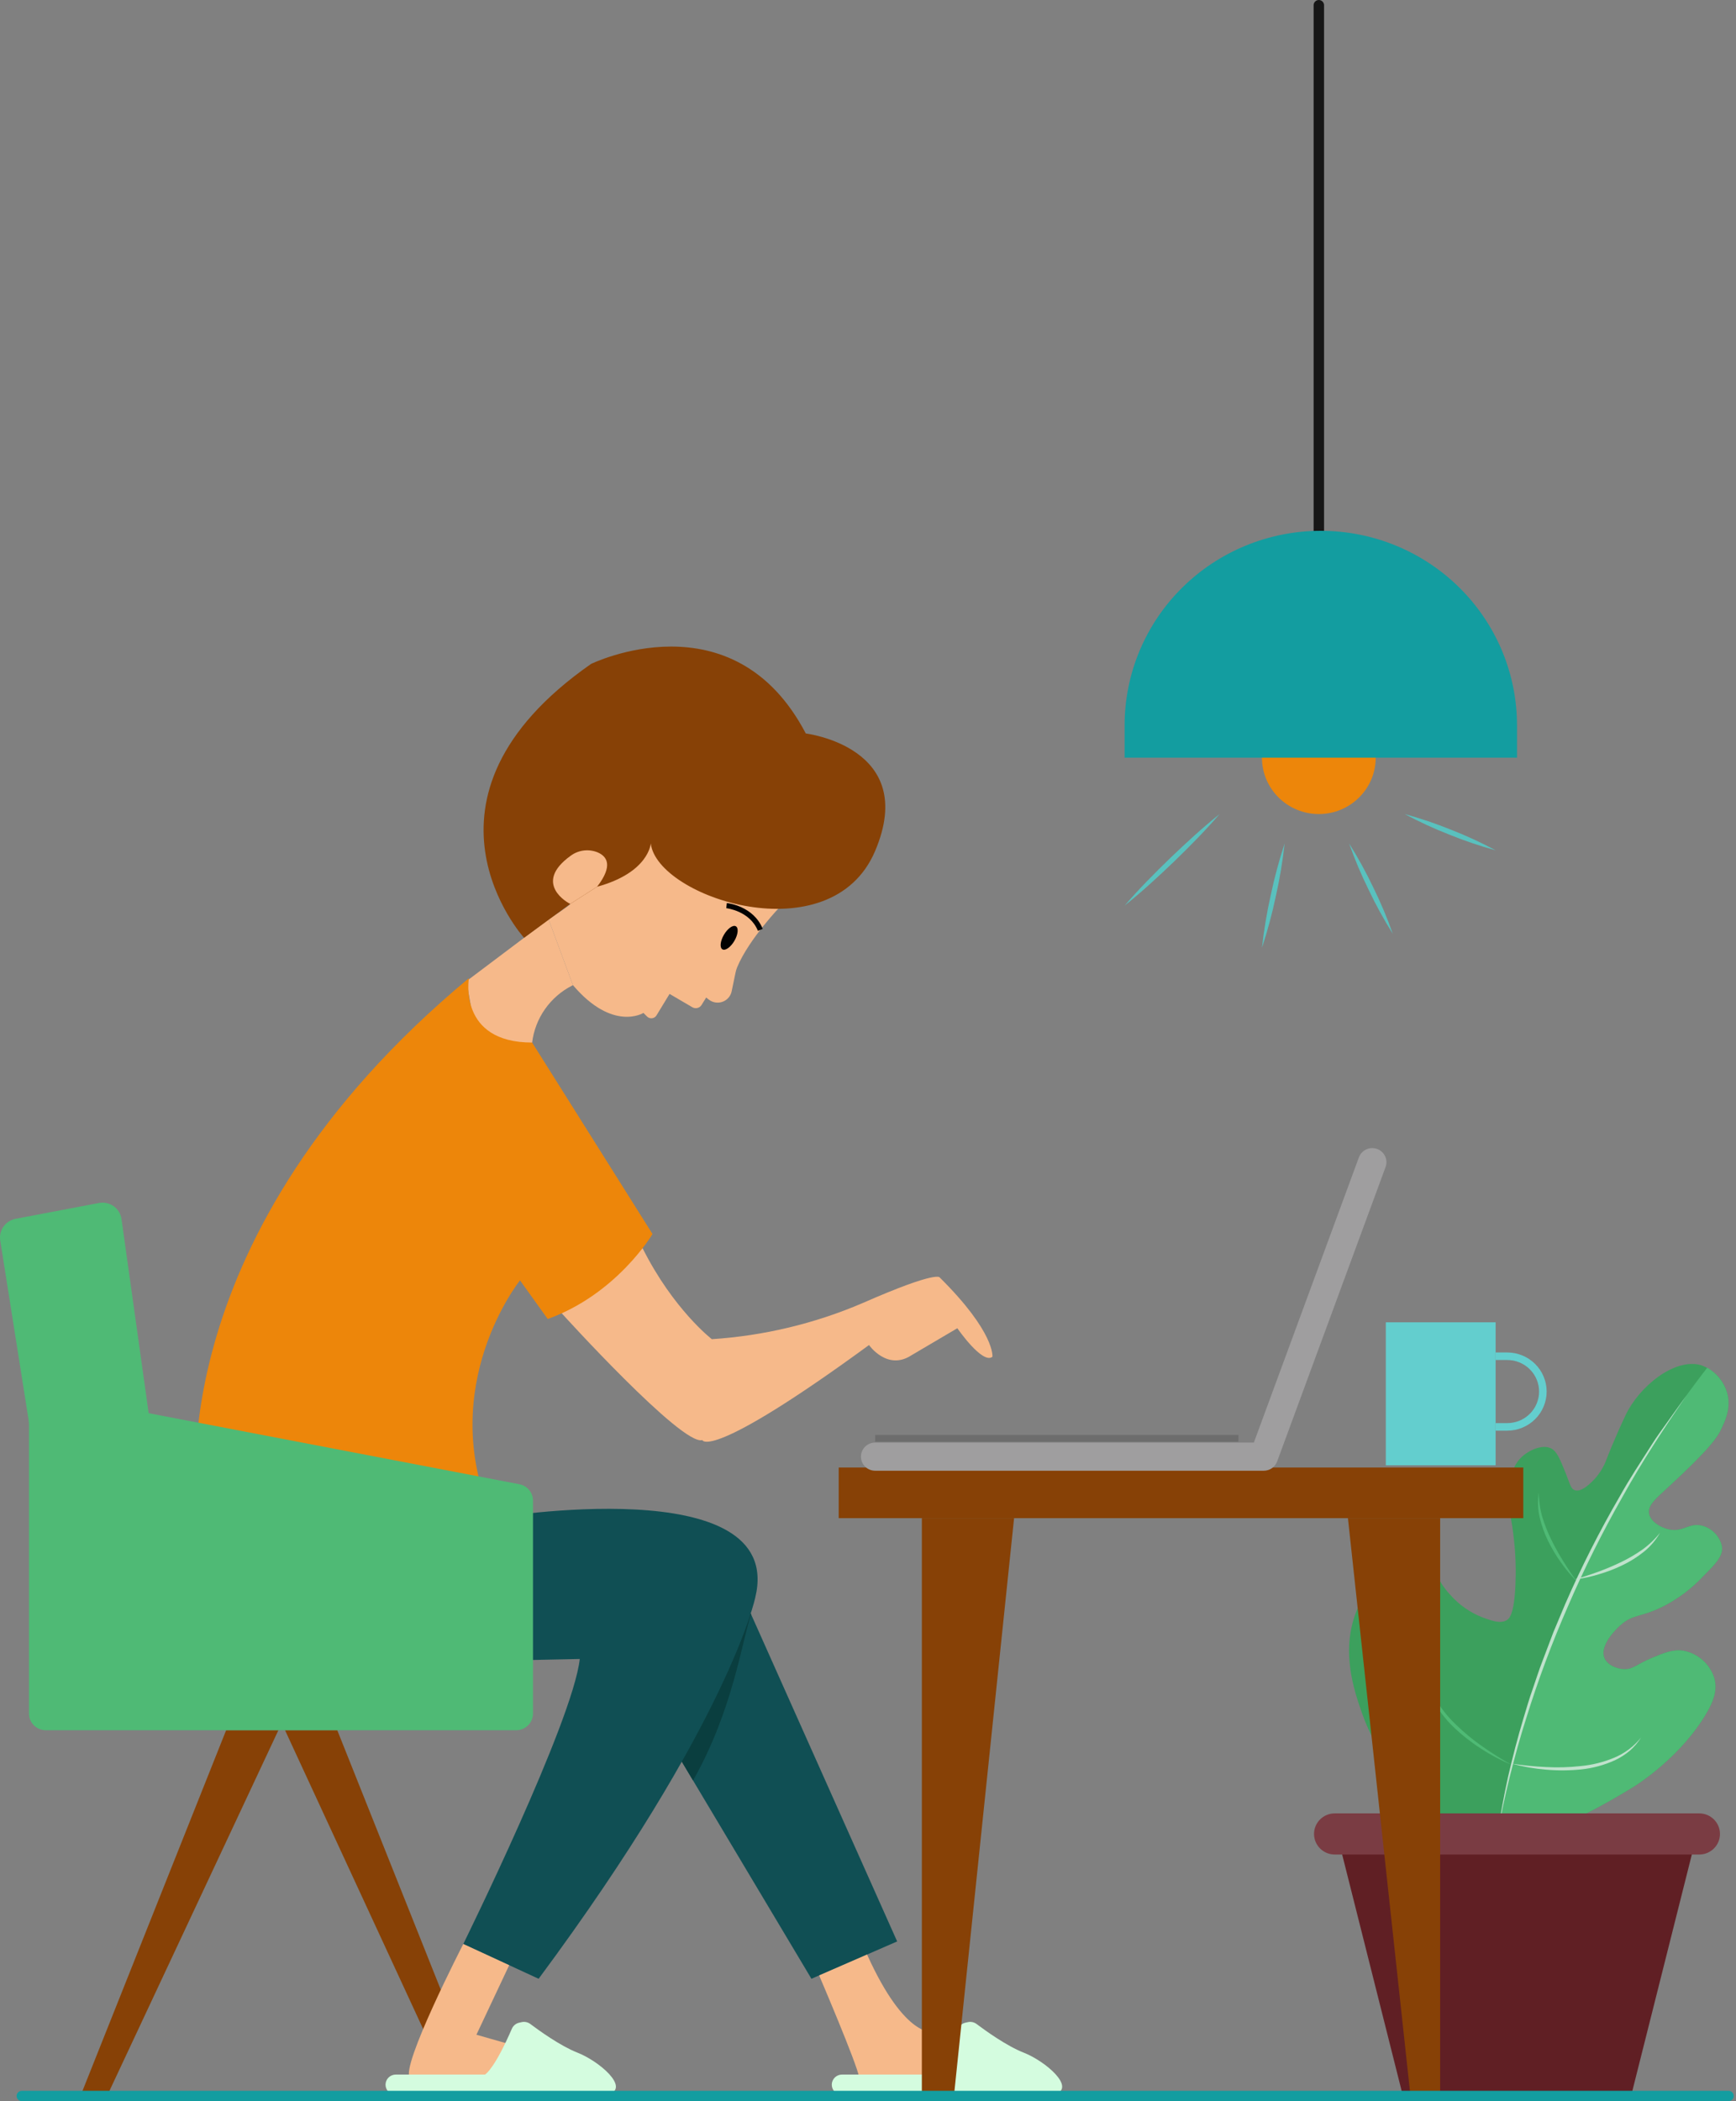 <svg width="186" height="225" viewBox="0 0 186 225" fill="none" xmlns="http://www.w3.org/2000/svg">
<rect x="0" y="0" width="186" height="225" fill="#808080" stroke="none"/>
<path d="M160.245 198.305C165.497 196.526 170.522 194.147 175.217 191.216C175.541 191.012 180.221 188.011 182.902 183.339C183.463 182.362 184.035 181.14 183.697 179.794C183.481 179.036 183.058 178.353 182.473 177.82C181.888 177.287 181.165 176.925 180.385 176.775C179.261 176.59 178.269 177.006 176.94 177.562C175.334 178.235 174.919 178.825 173.892 178.744C173.174 178.687 172.223 178.306 171.905 177.562C171.283 176.11 173.458 174.166 173.627 174.018C175.013 172.806 175.735 173.229 178.132 172.049C179.776 171.222 181.257 170.111 182.505 168.767C183.852 167.42 184.615 166.634 184.492 165.616C184.384 165.085 184.128 164.595 183.753 164.201C183.378 163.807 182.9 163.524 182.372 163.384C180.979 163.017 180.35 164.118 178.795 163.778C177.88 163.578 176.82 162.917 176.675 162.071C176.53 161.224 177.358 160.51 178.662 159.314C183.344 155.022 184.041 153.796 184.36 153.144C184.807 152.229 185.536 150.738 185.022 149.075C184.823 148.409 184.467 147.8 183.983 147.298C183.499 146.795 182.902 146.414 182.24 146.186C179.43 145.388 175.624 148.458 174.157 151.569C172.931 154.168 172.17 156.164 172.17 156.164C171.839 157.105 171.295 157.958 170.58 158.658C170.213 159.008 169.379 159.801 168.725 159.577C168.303 159.432 168.235 158.961 167.797 157.87C167.144 156.243 166.818 155.429 166.207 155.113C165.283 154.635 163.847 155.259 163.027 156.032C161.738 157.251 161.719 159.085 161.702 160.759C161.687 162.289 161.949 162.294 162.232 165.091C162.395 166.661 162.439 168.24 162.365 169.817C162.216 172.894 161.711 173.33 161.437 173.493C160.769 173.89 159.916 173.586 158.92 173.23C157.537 172.705 156.308 171.848 155.343 170.736C153.978 169.237 154.193 168.665 153.355 168.11C152.628 167.675 151.763 167.526 150.931 167.693C149.917 167.844 148.952 168.223 148.109 168.8C147.266 169.378 146.568 170.139 146.068 171.025C145.874 171.357 145.697 171.699 145.538 172.049C143.503 176.532 145.083 181.039 145.935 183.47C149.088 192.466 157.753 197.078 160.245 198.305Z" fill="#3CA05D"/>
<path d="M160.245 198.305C160.245 198.305 162.355 172.987 182.916 146.464L182.915 146.463C183.926 147.038 184.679 147.971 185.024 149.074C185.535 150.736 184.807 152.228 184.361 153.143C184.041 153.796 183.342 155.021 178.664 159.313C177.357 160.51 176.529 161.224 176.676 162.07C176.82 162.916 177.88 163.576 178.796 163.777C180.35 164.12 180.979 163.019 182.374 163.383C182.902 163.523 183.379 163.807 183.754 164.201C184.128 164.595 184.384 165.085 184.494 165.615C184.615 166.632 183.853 167.42 182.506 168.766C181.258 170.109 179.777 171.221 178.134 172.048C175.734 173.229 175.013 172.806 173.629 174.017C173.46 174.166 171.284 176.11 171.906 177.562C172.223 178.305 173.173 178.688 173.894 178.743C174.917 178.827 175.333 178.236 176.941 177.562C178.27 177.007 179.26 176.591 180.386 176.774C181.166 176.924 181.889 177.286 182.474 177.819C183.059 178.352 183.483 179.036 183.699 179.793C184.034 181.139 183.463 182.361 182.904 183.338C180.221 188.009 175.543 191.01 175.219 191.215C170.524 194.147 165.499 196.526 160.247 198.304" fill="#4FBA75"/>
<path d="M161.972 188.996C160.819 188.516 159.714 187.931 158.67 187.25C157.616 186.572 156.631 185.796 155.728 184.932C154.82 184.059 154.062 183.045 153.485 181.931C153.204 181.369 152.998 180.773 152.872 180.159C152.756 179.546 152.734 178.921 152.805 178.302C152.809 179.528 153.13 180.733 153.737 181.803C154.336 182.866 155.094 183.834 155.986 184.673C156.866 185.532 157.817 186.317 158.829 187.019C159.839 187.735 160.889 188.395 161.972 188.996ZM168.951 169.359C168.323 168.727 167.751 168.042 167.242 167.311C166.72 166.585 166.262 165.818 165.87 165.016C165.473 164.212 165.17 163.366 164.967 162.494C164.766 161.622 164.733 160.719 164.871 159.835C164.875 160.711 165 161.583 165.242 162.426C165.494 163.261 165.815 164.074 166.201 164.858C166.586 165.646 167.012 166.413 167.477 167.158C167.941 167.906 168.432 168.64 168.951 169.359Z" fill="#4FBA75"/>
<path d="M161.959 188.857C163.186 189.046 164.423 189.169 165.663 189.225C166.897 189.292 168.134 189.256 169.361 189.119C170.585 189.005 171.785 188.707 172.92 188.237C174.063 187.768 175.066 187.016 175.834 186.054C175.504 186.584 175.097 187.062 174.624 187.473C174.142 187.879 173.609 188.222 173.038 188.492C171.889 189.016 170.661 189.349 169.403 189.48C168.154 189.607 166.895 189.615 165.645 189.504C164.399 189.401 163.165 189.184 161.959 188.857ZM168.707 169.141C169.564 168.892 170.408 168.615 171.239 168.311C172.069 168.01 172.882 167.667 173.676 167.283C174.468 166.903 175.227 166.459 175.946 165.957C176.662 165.442 177.304 164.833 177.853 164.146C177.41 164.926 176.822 165.615 176.12 166.178C175.417 166.74 174.651 167.221 173.838 167.61C173.03 168.001 172.191 168.324 171.329 168.576C170.473 168.839 169.596 169.028 168.707 169.141Z" fill="#C0E2CC"/>
<path d="M160.454 196.601C160.714 194.459 161.13 192.338 161.585 190.228C162.077 188.126 162.613 186.032 163.24 183.964C163.552 182.93 163.851 181.891 164.215 180.874C164.575 179.855 164.89 178.819 165.286 177.813L166.436 174.781L167.691 171.79C169.419 167.824 171.377 163.961 173.555 160.22C174.606 158.327 175.81 156.526 176.972 154.701C177.542 153.781 178.201 152.92 178.824 152.036L180.713 149.398C178.272 152.968 175.889 156.577 173.802 160.358C171.666 164.11 169.739 167.974 168.028 171.934C166.295 175.884 164.787 179.928 163.51 184.045C162.851 186.098 162.287 188.179 161.76 190.269C161.247 192.361 160.773 194.467 160.454 196.601Z" fill="#C0E2CC"/>
<path d="M150.313 224.447H174.758L181.308 198.432H143.763L150.313 224.447Z" fill="#601F24"/>
<path d="M143.013 198.592H182.059C183.287 198.592 184.283 197.606 184.283 196.389C184.283 195.172 183.287 194.186 182.059 194.186L143.013 194.186C141.784 194.186 140.789 195.172 140.789 196.389C140.789 197.606 141.784 198.592 143.013 198.592Z" fill="#7A3C43"/>
<path d="M80.119 172.074L96.124 207.898L86.939 211.897L70.793 184.868L80.119 172.074Z" fill="#104F54"/>
<path d="M80.119 172.074L70.793 184.869L74.255 190.664C78.538 183.127 79.508 175.654 80.472 172.865L80.119 172.074Z" fill="#0A3E3F"/>
<path d="M60.185 140.635C60.185 140.635 73.113 154.898 75.247 154.208C75.247 154.208 75.912 156.598 93.109 144.034C93.109 144.034 95.057 146.83 97.656 145.129L102.573 142.234C102.573 142.234 105.264 146.141 106.331 145.29C106.331 145.29 106.656 142.716 100.694 136.809C100.694 136.809 100.578 135.959 92.413 139.544C87.294 141.736 81.833 143.043 76.268 143.406C76.268 143.406 72.144 140.234 68.847 133.661L60.185 140.635Z" fill="#F6B98A"/>
<path d="M52.746 162.574C52.746 162.574 84.263 157.273 80.923 171.063C80.923 171.063 78.17 184.317 57.71 211.898L49.638 208.174C49.638 208.174 61.375 184.363 62.118 177.652L53.303 177.836L52.746 162.574Z" fill="#104F54"/>
<path d="M14.017 155.487L5.13 154.898C4.665 154.866 4.225 154.679 3.882 154.366C3.539 154.054 3.313 153.635 3.242 153.179L0.025 132.843C-0.058 132.32 0.066 131.785 0.373 131.351C0.68 130.917 1.144 130.618 1.669 130.516L10.606 128.822C10.88 128.771 11.161 128.776 11.432 128.836C11.704 128.895 11.96 129.009 12.186 129.171C12.412 129.332 12.602 129.537 12.745 129.773C12.889 130.01 12.982 130.273 13.019 130.546L16.186 153.165C16.229 153.465 16.203 153.77 16.112 154.06C16.021 154.349 15.866 154.614 15.658 154.837C15.451 155.059 15.196 155.233 14.912 155.345C14.628 155.458 14.322 155.506 14.017 155.487Z" fill="#4FBA75"/>
<path d="M11.502 224.378H8.648L24.229 185.282H29.828L11.502 224.378Z" fill="#874106"/>
<path d="M48.641 224.418L30.539 185.282H36.137L51.756 224.418H48.641Z" fill="#874106"/>
<path d="M163.21 157.15H89.861V162.574H163.21V157.15Z" fill="#874106"/>
<path d="M154.303 224.447H151.122L144.421 162.574H154.303V224.447Z" fill="#874106"/>
<path d="M49.638 208.174C49.638 208.174 42.866 221.33 43.917 222.495L54.331 222.679L55.561 219.176L51.045 217.889L54.556 210.443L49.638 208.174ZM87.765 211.538C87.765 211.538 91.802 220.962 92.049 222.433H100.989L100.037 217.582C100.037 217.582 97.023 218.428 92.901 209.302L87.765 211.538Z" fill="#F6B98A"/>
<path d="M61.862 219.804C60.035 219.087 57.741 217.432 56.821 216.739C56.69 216.641 56.539 216.572 56.379 216.538C56.218 216.504 56.052 216.504 55.892 216.54L55.633 216.598C55.459 216.636 55.297 216.714 55.16 216.827C55.023 216.939 54.914 217.082 54.844 217.244C53.065 221.345 52.122 222.058 51.962 222.155H42.4C42.11 222.156 41.832 222.271 41.627 222.474C41.422 222.678 41.307 222.954 41.307 223.241C41.307 223.529 41.422 223.804 41.627 224.008C41.832 224.211 42.11 224.326 42.4 224.327L65.249 224.263C67.476 223.527 64.205 220.723 61.862 219.804ZM109.674 219.804C107.849 219.088 105.559 217.437 104.636 216.742C104.504 216.643 104.352 216.574 104.19 216.539C104.028 216.504 103.86 216.505 103.699 216.542L103.45 216.597C103.275 216.635 103.111 216.715 102.972 216.828C102.834 216.941 102.724 217.086 102.653 217.249C100.876 221.346 99.934 222.058 99.773 222.155H90.212C89.922 222.156 89.644 222.271 89.439 222.474C89.234 222.678 89.118 222.954 89.118 223.241C89.118 223.529 89.234 223.804 89.439 224.008C89.644 224.211 89.922 224.326 90.212 224.327H100.001C100.123 224.325 100.243 224.304 100.358 224.263H113.061C115.288 223.527 112.017 220.723 109.674 219.804Z" fill="#D4FCDF"/>
<path d="M58.777 98.449L49.984 105.064L52.328 118.491L57.014 111.642C57.171 110.354 57.645 109.124 58.394 108.059C59.142 106.994 60.143 106.128 61.308 105.536L61.387 105.496L58.777 98.449Z" fill="#F6B98A"/>
<path d="M58.777 98.449C58.777 98.449 61.236 96.841 61.097 96.795C60.969 96.752 57.062 94.682 61.015 91.733C61.433 91.402 61.931 91.185 62.46 91.105C62.989 91.024 63.531 91.083 64.03 91.275C65.025 91.698 65.734 92.68 63.973 94.956L69.726 90.313L83.691 96.978C83.691 96.978 80.236 100.532 78.973 103.6C78.9 103.782 78.844 103.971 78.805 104.164L78.394 106.144C78.347 106.381 78.243 106.603 78.092 106.792C77.941 106.982 77.746 107.132 77.524 107.232C77.302 107.332 77.06 107.378 76.816 107.366C76.573 107.354 76.336 107.285 76.125 107.164C75.96 107.064 75.805 106.947 75.665 106.816L75.168 107.618C75.068 107.779 74.909 107.895 74.724 107.94C74.539 107.986 74.343 107.957 74.179 107.861L71.739 106.433L70.339 108.733C70.288 108.817 70.219 108.888 70.137 108.941C70.054 108.994 69.961 109.027 69.863 109.039C69.765 109.051 69.666 109.04 69.573 109.009C69.481 108.977 69.396 108.925 69.327 108.856L68.938 108.47C68.938 108.47 65.667 110.52 61.387 105.496L58.777 98.449Z" fill="#F6B98A"/>
<path d="M81.202 99.677C80.344 97.535 77.841 97.256 77.816 97.253L77.874 96.703C77.99 96.715 80.739 97.023 81.721 99.473L81.202 99.677Z" fill="#020202"/>
<path d="M78.686 100.748C79.083 100.066 79.153 99.37 78.843 99.192C78.532 99.014 77.958 99.423 77.561 100.104C77.164 100.786 77.094 101.482 77.404 101.66C77.715 101.838 78.289 101.429 78.686 100.748Z" fill="#020202"/>
<path d="M56.15 100.426C56.15 100.426 42.632 85.532 63.324 71.099C63.324 71.099 78.541 63.652 86.335 78.545C86.335 78.545 98.491 80.016 93.758 91.14C89.026 102.265 70.376 96.105 69.726 90.313C69.726 90.313 69.541 93.439 63.973 94.956L61.097 96.794L56.15 100.426Z" fill="#874106"/>
<path d="M64.03 91.275C63.56 91.084 63.049 91.016 62.546 91.078C62.042 91.14 61.563 91.33 61.156 91.629C56.97 94.633 60.967 96.752 61.097 96.794L63.974 94.956C65.734 92.68 65.025 91.698 64.03 91.275Z" fill="#F6B98A"/>
<path d="M50.241 104.747C50.241 104.747 49.035 111.642 57.014 111.642L69.912 132.144C69.912 132.144 66.108 138.579 58.684 141.245L55.715 137.108C55.715 137.108 46.622 148.416 52.746 162.574L21.105 160.598C21.105 160.598 17.023 132.327 50.241 104.747Z" fill="#ED860A"/>
<path d="M55.303 185.282H4.909C4.43 185.282 3.971 185.094 3.633 184.759C3.294 184.423 3.104 183.969 3.104 183.495V151.042C3.104 150.779 3.163 150.518 3.277 150.28C3.39 150.042 3.555 149.831 3.76 149.663C3.965 149.496 4.205 149.375 4.463 149.31C4.721 149.245 4.99 149.237 5.251 149.287L55.645 158.939C56.057 159.017 56.428 159.236 56.694 159.556C56.961 159.876 57.107 160.279 57.107 160.694V183.495C57.107 183.729 57.06 183.962 56.97 184.179C56.879 184.396 56.746 184.593 56.579 184.759C56.411 184.925 56.212 185.056 55.993 185.146C55.774 185.236 55.54 185.282 55.303 185.282Z" fill="#4FBA75"/>
<path d="M102.207 224.447H98.769V162.574H108.651L102.207 224.447Z" fill="#874106"/>
<path d="M185.199 225H2.338C2.189 225 2.047 224.942 1.943 224.838C1.838 224.734 1.779 224.593 1.779 224.447C1.779 224.3 1.838 224.159 1.943 224.056C2.047 223.952 2.189 223.894 2.338 223.894H185.199C185.347 223.894 185.489 223.952 185.594 224.056C185.698 224.159 185.757 224.3 185.757 224.447C185.757 224.593 185.698 224.734 185.594 224.838C185.489 224.942 185.347 225 185.199 225Z" fill="#139DA0"/>
<path d="M141.303 57.807C141.155 57.807 141.013 57.749 140.909 57.645C140.804 57.542 140.745 57.401 140.745 57.254V0.553C140.745 0.406 140.804 0.266 140.909 0.162C141.013 0.058 141.155 0 141.303 0C141.451 0 141.593 0.058 141.698 0.162C141.803 0.266 141.862 0.406 141.862 0.553V57.254C141.862 57.401 141.803 57.542 141.698 57.645C141.593 57.749 141.451 57.807 141.303 57.807Z" fill="#161616"/>
<path d="M141.303 87.172C144.669 87.172 147.397 84.469 147.397 81.134C147.397 77.799 144.669 75.096 141.303 75.096C137.938 75.096 135.209 77.799 135.209 81.134C135.209 84.469 137.938 87.172 141.303 87.172Z" fill="#ED860A"/>
<path d="M141.515 56.842H141.515C144.275 56.842 147.009 57.381 149.559 58.427C152.11 59.474 154.427 61.008 156.379 62.942C158.331 64.876 159.879 67.172 160.936 69.699C161.992 72.226 162.536 74.934 162.536 77.669V81.134H120.494V77.669C120.494 72.146 122.709 66.848 126.651 62.942C130.593 59.036 135.94 56.842 141.515 56.842V56.842Z" fill="#139DA0"/>
<path d="M135.406 157.493H93.768C93.568 157.493 93.37 157.455 93.185 157.379C93 157.303 92.832 157.192 92.69 157.052C92.549 156.912 92.436 156.746 92.36 156.563C92.283 156.379 92.244 156.183 92.244 155.985C92.244 155.787 92.283 155.59 92.36 155.407C92.436 155.224 92.549 155.058 92.69 154.918C92.832 154.777 93 154.666 93.185 154.591C93.37 154.515 93.568 154.476 93.768 154.477H134.342L145.598 123.932C145.737 123.558 146.02 123.253 146.386 123.084C146.751 122.916 147.17 122.899 147.548 123.036C147.927 123.173 148.235 123.453 148.405 123.815C148.576 124.177 148.594 124.591 148.456 124.967L136.836 156.502C136.729 156.792 136.534 157.043 136.278 157.221C136.023 157.398 135.718 157.493 135.406 157.493Z" fill="#9F9E9F"/>
<path d="M160.245 141.6H148.481V156.908H160.245V141.6Z" fill="#63CECE"/>
<path d="M132.685 153.661H93.768V154.39H132.685V153.661Z" fill="#6D6D6D"/>
<path d="M161.487 153.202H160.245V152.394H161.487C161.935 152.395 162.379 152.308 162.794 152.138C163.208 151.969 163.584 151.72 163.901 151.406C164.219 151.092 164.47 150.72 164.642 150.309C164.814 149.899 164.902 149.459 164.902 149.015C164.902 148.571 164.814 148.131 164.642 147.721C164.47 147.311 164.219 146.938 163.901 146.624C163.584 146.311 163.208 146.062 162.794 145.892C162.379 145.723 161.935 145.636 161.487 145.636H160.245V144.829H161.487C162.608 144.829 163.682 145.27 164.475 146.055C165.267 146.84 165.712 147.905 165.712 149.015C165.712 150.126 165.267 151.19 164.475 151.975C163.682 152.761 162.608 153.202 161.487 153.202Z" fill="#63CECE"/>
<path d="M130.675 87.172C129.131 88.962 127.47 90.633 125.779 92.273C124.077 93.902 122.345 95.501 120.494 96.978C122.037 95.187 123.699 93.517 125.39 91.877C127.093 90.249 128.825 88.65 130.675 87.172ZM137.641 90.313C137.431 92.212 137.116 94.098 136.698 95.963C136.305 97.833 135.808 99.681 135.21 101.497C135.419 99.598 135.734 97.711 136.153 95.847C136.547 93.977 137.044 92.129 137.641 90.313ZM144.543 90.313C145.5 91.836 146.367 93.413 147.139 95.036C147.934 96.648 148.632 98.305 149.231 99.999C148.273 98.476 147.407 96.899 146.636 95.275C145.842 93.663 145.143 92.006 144.543 90.313ZM150.502 87.172C152.193 87.634 153.855 88.197 155.478 88.856C157.11 89.492 158.702 90.226 160.245 91.053C158.554 90.592 156.892 90.029 155.27 89.369C153.637 88.732 152.045 87.998 150.502 87.172Z" fill="#59C1BE"/>
</svg>
